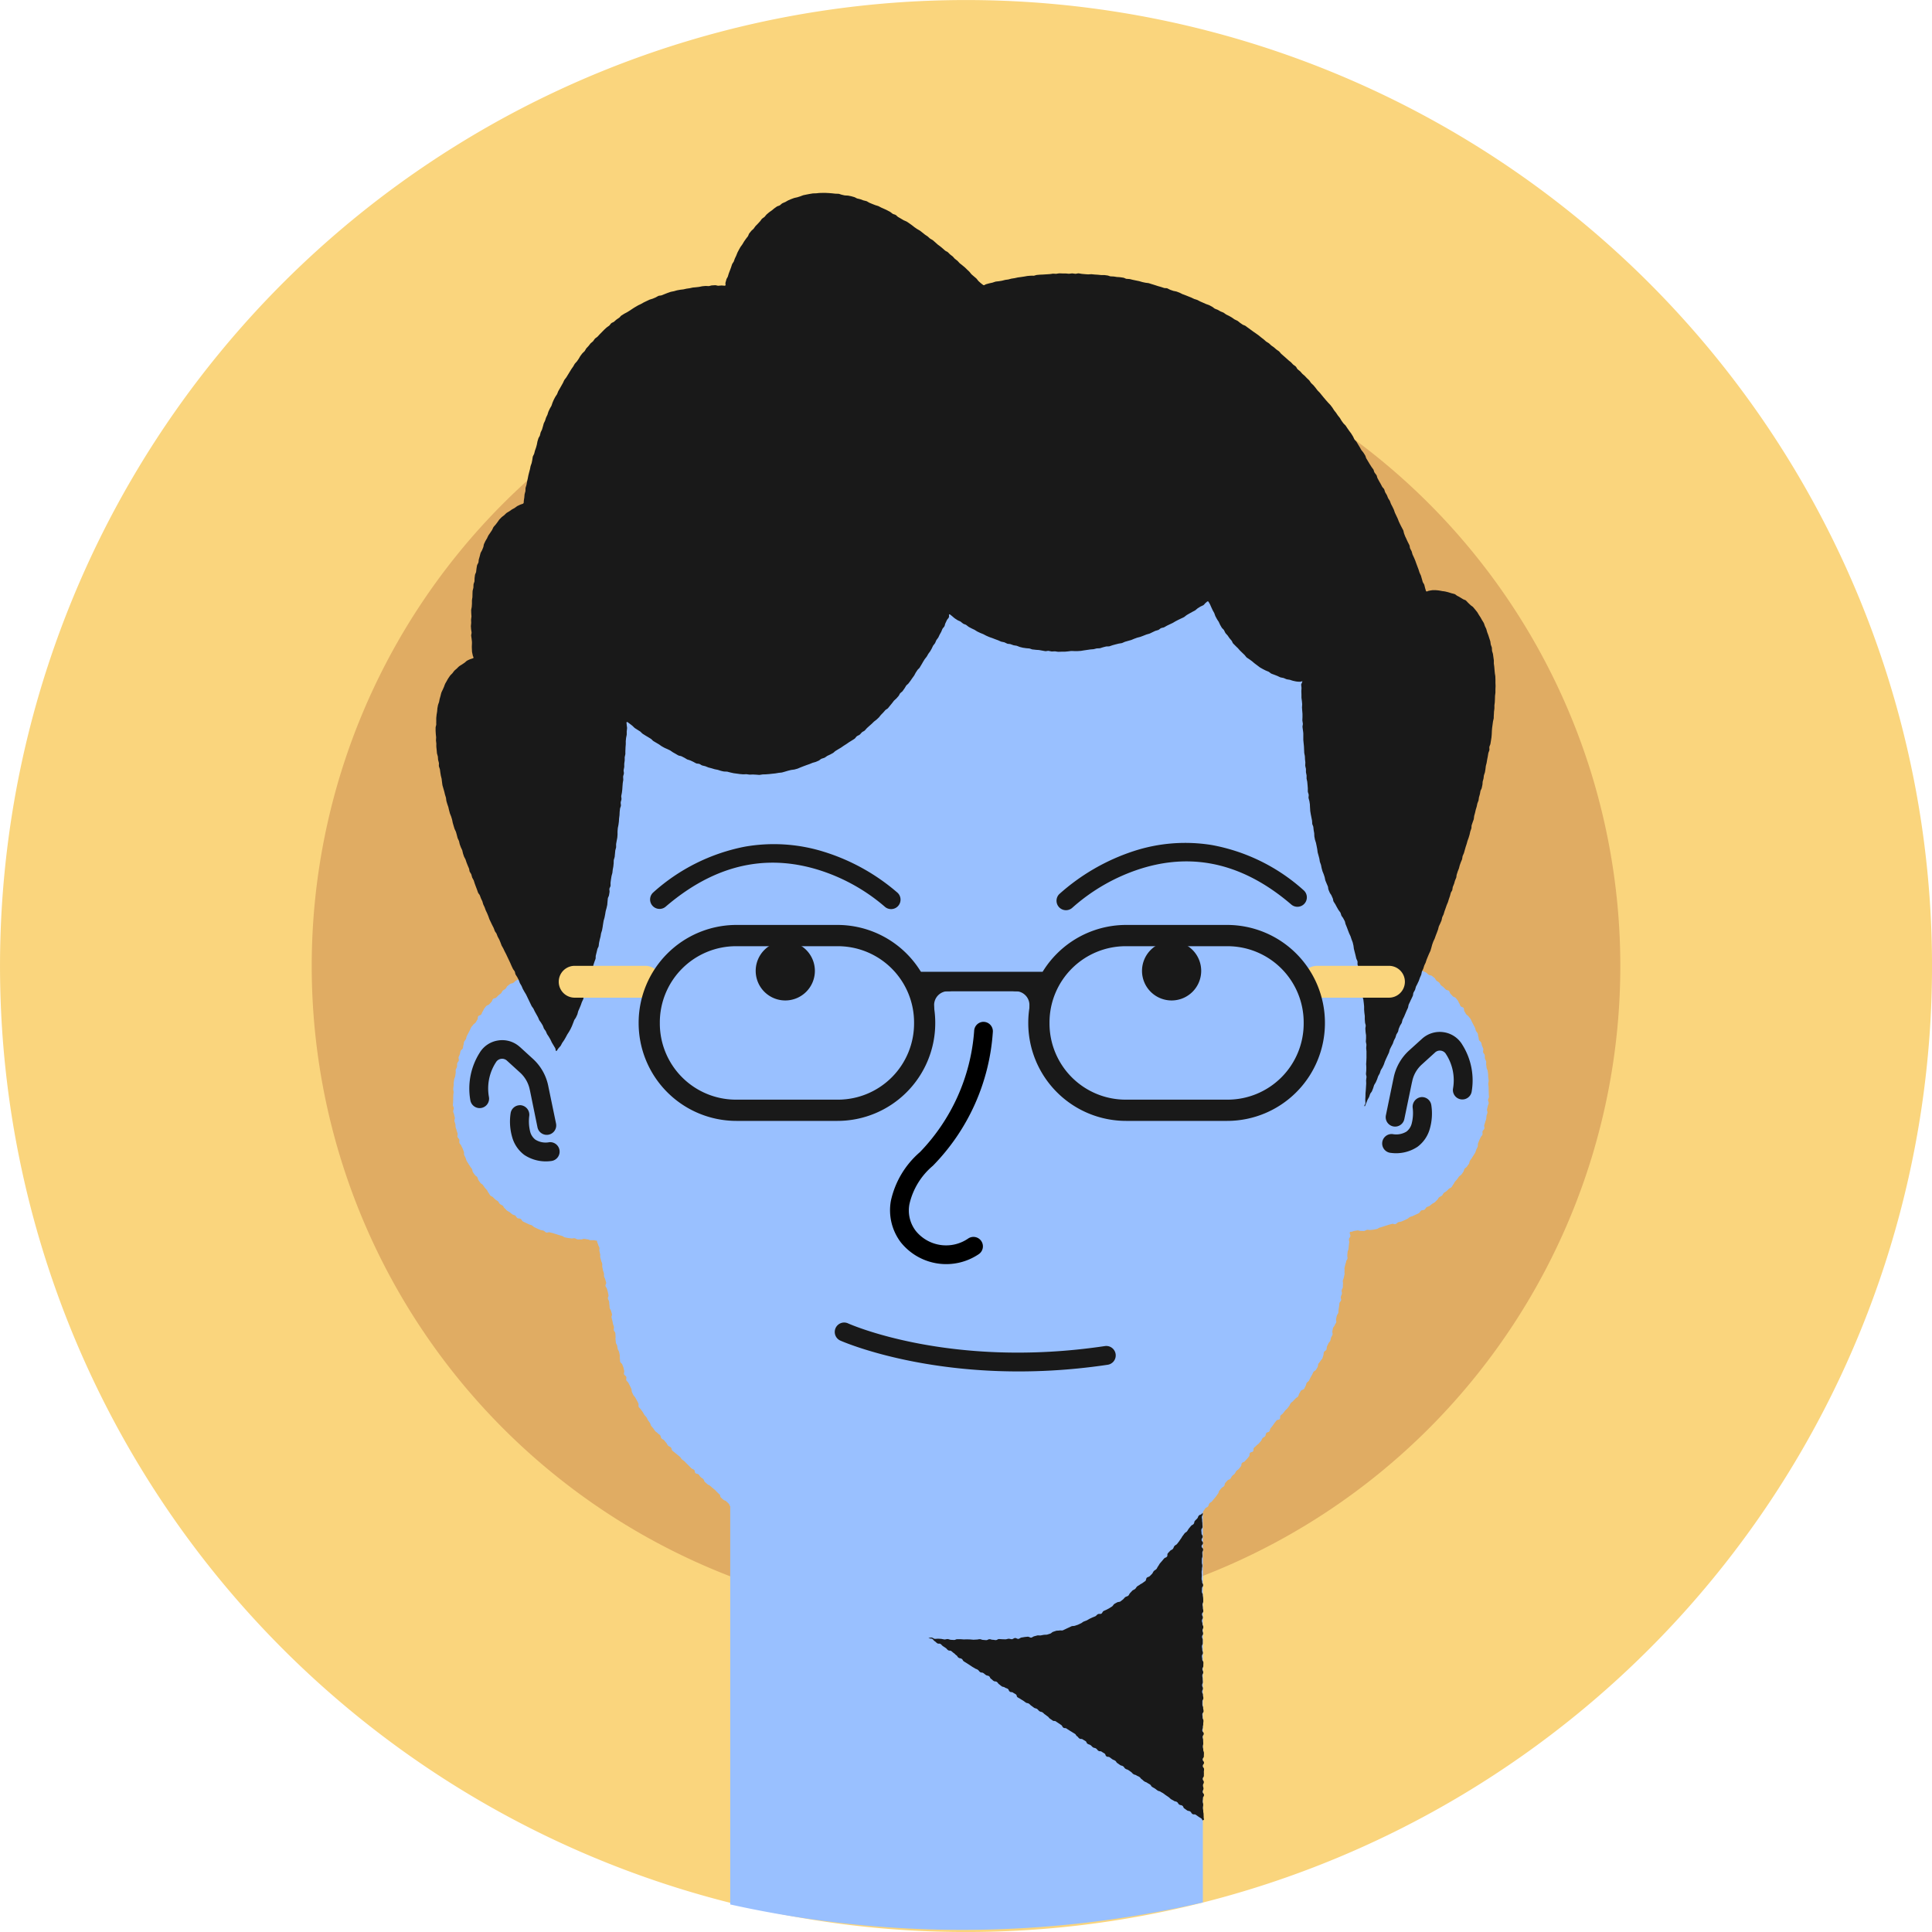 <svg xmlns="http://www.w3.org/2000/svg" width="139.629" height="139.629" viewBox="0 0 139.629 139.629">
  <g id="Group_26" data-name="Group 26" transform="translate(-897.516 -34.844)">
    <path id="path1682-0" d="M229.479,180.7a69.658,69.658,0,1,1-69.658-69.658A69.658,69.658,0,0,1,229.479,180.7" transform="translate(807.511 -76.039)" fill="#fad57d" stroke="#fad57d" stroke-width="0.313" fill-rule="evenodd"/>
    <path id="path1682-0-2" data-name="path1682-0" d="M184.737,158.326a47.287,47.287,0,1,1-47.287-47.287,47.287,47.287,0,0,1,47.287,47.287" transform="translate(829.882 -53.668)" fill="#e0ac63" fill-rule="evenodd"/>
    <path id="path1682" d="M113.55,148.583V205a77.288,77.288,0,0,0,34.159-.144l0-56.269Z" transform="translate(836.74 -32.519)" fill="#99c0ff" fill-rule="evenodd"/>
    <g id="Shadow" transform="translate(950.325 137.486)">
      <path id="Path_15" data-name="Path 15" d="M134.718,103.239c-.088.077.038.112.038.23s-.013.115-.013.233-.066.115-.066.233.083.115.083.233-.056.115-.056.233-.007.115-.007.233-.016.115-.016.233.016.115.016.234-.038.115-.038.233.013.115.013.233.046.115.046.233.043.115.043.234-.032.115-.032.232-.074.115-.074.232.038.115.038.233-.019.115-.019.234.1.115.1.233-.1.115-.1.233.07.117.07.234-.041.117-.041.234-.009.117-.009.234.05.115.05.233.023.117.023.234-.056.117-.056.234.006.118.006.235a.284.284,0,0,0,.053.209c.054.1.041.1.137.163s.073.1.169.164.1.054.2.119.153-.019.248.045.034.158.13.222.108.047.2.112.093.07.189.134.1.061.195.126.148-.012.244.053.042.147.138.211.111.043.207.108.073.1.17.165.121.028.218.092.109.046.206.11.077.1.173.16.1.061.2.126.126.021.223.086.072.1.168.168.126.021.223.086.075.1.172.163.089.077.186.141.089.077.186.142.1.053.2.117.12.03.217.1.094.069.192.133.094.068.192.133.088.077.185.142.063.115.159.18.1.064.194.129.122.026.219.091.108.048.2.113.11.045.207.109.047.139.143.2.133.01.23.075.084.084.18.148.1.057.2.122.115.038.211.1.1.062.195.126.089.077.185.141.065.112.161.176.1.063.194.128.109.046.206.11.126.02.222.085.081.088.177.153.06.119.157.184.118.032.215.1.091.073.187.138.081.087.178.153.132.012.23.077.091.073.188.137.1.055.2.12.089.077.186.14.113.038.21.1.051.133.148.2.129.017.225.082.105.052.2.115.1.054.2.119.1.055.2.12.1.067.192.132.08.09.177.153.115.036.214.1.07.105.167.17.086.082.183.147.124.025.22.09.09.075.187.14.1.056.2.121.059.121.156.186.11.045.207.11.086.082.182.147.139,0,.236.066.05.135.147.2.113.041.209.106.115.035.213.1.059.121.156.186.14,0,.237.064.074.1.171.162.085.082.182.147.145-.008.242.057.079.091.176.156.1.064.194.129.077.094.174.159.137,0,.234.069.086.081.183.146.081.088.178.153.066.111.163.176.127.02.224.085.062.117.159.182.1.061.2.125.1.063.2.128l.194.13c.1.065.1.054.2.119s.115.038.21.105.073.1.17.165.135.008.232.072.089.077.186.141.126.021.222.086.055.129.151.192.084.083.181.148.135.008.232.073.07.1.167.17.088.077.185.143.127.021.224.086.115.038.213.1.052.132.149.2.135.008.232.073.1.057.2.122.038.153.135.218.105.053.2.118.1.059.2.124.093.071.192.136.128.019.224.084.083.086.18.151.092.072.189.138.122.027.219.092.077.095.174.16.124.025.221.089.084.084.181.149.091.074.188.139.074.1.171.165.1.067.192.132.138,0,.235.068l.194.129c.1.065.1.066.192.131s.058.123.153.188.137,0,.234.069.1.062.195.127.1.059.2.124.1.059.2.124.065.112.161.177.074.1.171.163.14,0,.237.065.1.056.2.121.053.13.15.195.117.035.214.1.08.091.177.156.125.023.223.088.077.1.172.164.139,0,.236.067.1.06.2.125.046.142.143.207.136.007.233.071.091.073.188.138.112.043.209.108.066.112.163.176.095.069.192.134.122.028.219.094.068.109.166.174.115.038.213.1.1.068.192.133.077.093.176.158.121.029.219.094.111.045.208.109.074.1.171.166.084.085.181.15.113.042.21.107.1.055.2.12.065.113.163.178.1.055.2.12.092.074.19.139.122.027.219.092.105.053.2.118.092.074.189.139.1.066.192.131.083.086.18.151.106.051.2.115.126.023.224.088.064.115.161.181.128.02.225.085.051.135.149.2.094.071.192.136.13.018.227.082.065.115.163.179.147-.007.244.059.1.07.192.135.1.061.2.127.041.178.147.123.03-.069.03-.186-.006-.115-.007-.233-.025-.115-.025-.232-.025-.115-.025-.232.023-.115.022-.233-.038-.115-.038-.232.018-.115.018-.233.077-.115.077-.233-.1-.115-.1-.232.064-.115.063-.233-.038-.115-.038-.233.064-.115.064-.233-.083-.115-.084-.233.087-.115.086-.234.005-.115,0-.234.014-.115.013-.234-.093-.115-.094-.233.092-.117.091-.234-.1-.115-.1-.233.089-.117.089-.234.007-.115.006-.233-.049-.115-.049-.233-.03-.115-.031-.233.031-.115.03-.233-.008-.115-.009-.233-.038-.115-.038-.233.084-.117.083-.234-.1-.115-.105-.232.038-.115.038-.233.031-.115.03-.233.015-.115.015-.233-.063-.115-.063-.233-.015-.115-.016-.233.088-.117.087-.234-.029-.115-.03-.234-.053-.115-.054-.234,0-.115,0-.234.071-.117.07-.234-.029-.115-.03-.233-.058-.115-.059-.233.057-.117.056-.234-.056-.115-.056-.233.049-.117.048-.234-.011-.115-.012-.233-.024-.115-.024-.233.068-.117.067-.234-.061-.115-.061-.233.068-.117.068-.234.007-.117.006-.234-.082-.115-.083-.234-.023-.115-.024-.234.072-.117.071-.234-.046-.115-.046-.233-.023-.115-.024-.233.056-.117.056-.234,0-.115,0-.234-.049-.115-.05-.232.077-.115.077-.232-.043-.115-.044-.232.06-.115.06-.232-.061-.115-.061-.232-.041-.115-.041-.232.066-.115.066-.233-.057-.115-.058-.233.095-.117.094-.234-.033-.117-.034-.234-.023-.115-.024-.234.053-.117.053-.234,0-.115-.006-.233-.027-.115-.028-.233-.065-.115-.066-.233.008-.115.008-.233.086-.117.085-.234-.071-.115-.072-.233-.038-.115-.038-.234.011-.117.011-.234-.009-.117-.01-.234.022-.117.022-.234.027-.117.027-.234-.033-.115-.033-.234,0-.115,0-.234.043-.117.043-.234-.009-.117-.01-.234.059-.118.059-.235-.11-.115-.111-.234.1-.117.1-.235-.1-.115-.1-.234.079-.118.077-.235-.08-.115-.081-.234-.015-.117-.015-.234.088-.118.087-.235-.009-.117-.01-.234-.019-.115-.019-.234-.02-.115-.02-.233.068-.117.067-.234-.1-.117-.1-.234.109-.118.108-.235-.079-.115-.08-.234.066-.118.065-.236-.068-.117-.068-.234.075-.118.074-.236-.029-.117-.03-.234-.074-.117-.075-.235.06-.118.06-.236-.042-.118-.043-.236.08-.125,0-.214-.087-.054-.2-.068-.119.013-.234,0-.118.01-.233,0-.115-.01-.23-.023-.113-.03-.228-.044l-.23-.028c-.115-.014-.119.018-.234,0s-.115-.023-.23-.036-.1-.1-.22-.115-.118.013-.233,0-.113-.028-.228-.042-.115-.02-.23-.033-.12.031-.236.017-.118.009-.233-.005-.115-.009-.23-.023-.115-.021-.23-.035-.11-.059-.225-.073-.123.055-.239.041-.107-.081-.222-.095-.115-.011-.23-.025-.121.032-.236.018-.115-.023-.23-.038-.115-.018-.23-.032-.106-.088-.221-.1-.12.022-.235.007-.112-.044-.227-.058-.12.022-.235.008-.121.031-.236.017-.1-.109-.219-.123-.12.025-.236.011-.113-.035-.23-.049-.122.036-.237.022-.121.03-.237.016-.112-.044-.228-.058-.106-.094-.221-.108-.117,0-.232-.016-.126.077-.242.063-.11-.061-.225-.075-.112-.043-.227-.056-.126.071-.241.057-.109-.071-.224-.085-.109-.063-.225-.077-.123.051-.239.038-.112-.047-.227-.061-.121.036-.237.022-.106-.088-.221-.1-.125.062-.24.048-.109-.062-.225-.077-.113-.036-.228-.05-.121.032-.236.018-.115,0-.232-.018-.117,0-.232-.013-.11-.054-.226-.068-.121.035-.237.021-.113-.032-.23-.046-.113-.034-.23-.048-.115-.033-.23-.047-.115-.028-.23-.042-.115-.018-.23-.032-.115-.026-.23-.04-.115-.018-.23-.032-.115-.023-.23-.038-.127.077-.242.064-.111-.056-.226-.07-.124.051-.239.038-.109-.069-.224-.083-.117,0-.232-.015-.106-.091-.222-.1-.119.018-.235,0-.122.043-.238.029-.108-.072-.224-.086-.123.048-.239.033-.107-.087-.222-.1-.115-.012-.23-.026-.115-.018-.23-.032-.115-.023-.23-.038-.115-.013-.23-.027-.118,0-.234-.013-.121.033-.237.02-.119.015-.235,0-.118,0-.234-.009-.1-.1-.221-.117-.125.061-.24.047l-.23-.028c-.115-.014-.109-.063-.225-.077s-.12.025-.236.012-.111-.052-.227-.066-.112-.047-.228-.061-.117,0-.233-.013-.115-.008-.232-.022-.122.035-.238.021-.108-.077-.224-.092-.121.031-.237.017-.119.01-.234,0-.115-.007-.232-.021-.115-.005-.232-.02-.113-.034-.228-.048-.115-.01-.23-.023-.115-.01-.23-.024-.109-.064-.224-.077-.117,0-.232-.012-.12.024-.235.01-.106-.087-.222-.1-.119.018-.235,0-.12.024-.236.01-.105-.1-.221-.115-.118,0-.234-.01-.121.031-.237.018-.115,0-.233-.019l-.23-.029c-.115-.014-.118.006-.234-.008s-.106-.091-.222-.1-.113-.038-.228-.051-.12.025-.236.012-.123.048-.239.034-.11-.063-.226-.077-.12.023-.236.008-.118,0-.234-.014-.105-.1-.221-.115-.119.006-.234-.008-.115-.011-.23-.025-.112-.048-.227-.063-.124.052-.24.038-.118,0-.234-.014-.115-.038-.23-.051-.107-.085-.224-.1-.123.044-.239.03-.121.031-.237.016-.115-.031-.23-.045-.117-.008-.233-.022-.109-.077-.225-.091-.115-.028-.23-.043-.115-.021-.23-.035-.12.017-.236,0-.117,0-.233-.012-.12.017-.235,0-.111-.059-.228-.073-.124.053-.24.038-.115-.021-.23-.036-.107-.1-.223-.112-.123.038-.239.024-.115-.02-.232-.033-.111-.056-.227-.071-.115-.031-.23-.045-.129.085-.246.071-.1-.1-.209-.135-.166-.047-.255.031Z" transform="translate(-134.655 -103.179)" fill="#191919"/>
    </g>
    <path id="Path_16" data-name="Path 16" d="M169.362,163.1c-.021.115.038.125.023.24s-.063.108-.081.222.038.123.023.239.018.12,0,.235-.018.115-.036.23-.1.1-.115.218.051.126.034.241-.018.115-.035.23-.077.105-.1.221,0,.117-.021.232-.03.113-.047.228.013.12,0,.234-.065.107-.083.222.026.122.008.236.005.119-.01.233-.069.107-.087.222-.033.112-.051.227.023.121.005.236.018.12,0,.235-.05.11-.068.225-.026.115-.042.23,0,.117-.018.232-.038.112-.054.227.031.122.013.237-.066.108-.084.222,0,.118-.015.233,0,.118-.015.233-.068.107-.086.222.046.125.029.24-.09.1-.107.219-.026.115-.043.23.028.122.01.237-.046.111-.064.225-.005.115-.023.23-.047.11-.065.225.059.127.041.242-.079.105-.1.221-.01.115-.029.23.021.121,0,.237-.086.1-.1.22.028.122.01.237-.035.112-.052.227.01.119-.005.234.01.119-.008.234-.008.115-.026.23-.059.108-.077.222.008.119-.008.233-.038.111-.057.226-.042.111-.06.225-.07.107-.088.221.045.124.028.239.018.12,0,.235-.027.113-.045.228-.1.1-.117.217.069.128.051.243-.023.115-.038.23-.077.106-.1.221.031.123.013.238-.091.1-.109.219.082.13.065.245-.08.105-.1.22,0,.117-.021.23-.043.111-.061.226.071.129.053.244-.077.106-.1.221-.036.113-.053.228.021.121,0,.237l-.036.23c-.018.115.015.12,0,.235s-.01.115-.028.23-.054.109-.072.224.01.119-.008.235-.115.1-.131.216.015.12,0,.236-.06.109-.077.224.061.127.043.243-.088.1-.105.22.036.124.018.239-.01.115-.028.232-.005.117-.023.232-.049.111-.066.226,0,.118-.018.234.03.122.013.237-.087.1-.1.219-.042.112-.06.227-.038.113-.056.228.021.121,0,.237.021.121,0,.237-.033.115-.051.23-.053.11-.071.226.029.123.01.239.008.119-.01.234-.064.109-.082.224.033.124.015.24-.058.11-.077.226.038.125.021.242c-.01.077-.111.14-.123.217s-.01.156-.026.23-.018.153-.035.23,0,.159-.018.235-.09.139-.109.214-.031.153-.05.227.031.169.01.244-.089.137-.111.212-.1.131-.125.205-.021.155-.046.23.038.177.013.251-.083.136-.11.21-.026.157-.053.23-.112.124-.14.2-.074.138-.1.21-.01.165-.041.236-.148.1-.181.174-.008.168-.041.238-.038.153-.074.224-.107.12-.143.189-.1.121-.14.189-.015.169-.053.237-.08.133-.119.2-.149.092-.189.158-.059.145-.1.211-.073.137-.115.2-.061.146-.1.211-.125.1-.17.167-.035.165-.081.228-.064.147-.11.21-.177.061-.225.123-.068.144-.115.2-.044.165-.094.225c-.074.09-.115.057-.188.148s-.087.079-.161.17-.1.067-.176.157-.042.115-.115.206-.067.1-.14.185-.093.074-.166.165-.068.094-.142.185-.1.068-.175.158.013.16-.062.251-.16.021-.234.11-.07.094-.144.184-.06.1-.134.192l-.148.18c-.074.09-.015.137-.09.227s-.143.033-.217.123-.013.14-.087.23-.117.054-.192.144-.038.118-.113.208-.079.086-.153.175-.106.063-.179.153-.1.07-.172.16.01.158-.064.248-.147.03-.221.12.008.156-.066.247l-.148.181c-.074.09-.085.082-.159.172s-.136.038-.21.131-.005.148-.077.238-.071.093-.145.183-.109.062-.182.153-.049.111-.123.2-.1.066-.177.156-.056.105-.129.2-.138.038-.212.128-.082.084-.156.174-.013.14-.088.23-.115.057-.189.148-.077.088-.151.179-.023.133-.1.223-.062.1-.136.192-.077.088-.15.179-.072.092-.147.182-.113.059-.187.149-.027.129-.1.22-.128.047-.2.138-.056.105-.13.2-.047.113-.121.2-.143.035-.217.126-.038.119-.115.21-.092.077-.166.165-.018.136-.091.226-.119.054-.192.145-.075.09-.149.181-.056.105-.13.2-.109.062-.183.153-.065.1-.139.188-.054.108-.129.2-.059.1-.133.194-.07.094-.144.185-.115.058-.189.149-.038.12-.115.211-.124.05-.2.141-.086.081-.16.172.005.157-.069.248-.133.043-.208.135-.077.091-.151.182-.082.086-.156.178c-.049.06-.074.14-.125.2s-.069.146-.121.2-.136.088-.188.145-.072.145-.126.2-.111.11-.165.166-.162.059-.217.115-.038.181-.1.235-.137.083-.192.136-.146.071-.2.124-.138.077-.2.13-.089.134-.148.184-.143.071-.2.121-.1.123-.16.171-.077.153-.138.2-.153.054-.217.1-.1.124-.165.17-.121.1-.185.144-.174.023-.238.066-.14.069-.2.112-.1.138-.16.18-.13.085-.2.126-.138.071-.205.111-.147.056-.215.094-.09.157-.158.195-.18-.005-.249.031-.115.118-.182.153-.147.054-.217.088-.143.062-.213.1-.132.084-.2.115-.147.051-.219.083-.128.1-.2.127-.139.073-.211.1-.149.046-.222.074-.163.008-.237.034-.138.077-.211.1-.14.072-.214.1-.14.074-.214.1-.167-.013-.242.008-.161,0-.236.023-.145.054-.221.074-.132.113-.207.131-.148.053-.223.07-.16,0-.236.015l-.23.044c-.077.015-.161-.015-.237,0s-.149.047-.226.06-.144.088-.22.1-.168-.077-.246-.068-.153.013-.23.023-.153.031-.23.038-.147.092-.224.1-.162-.074-.239-.069-.15.085-.227.09-.158-.038-.235-.035-.153.043-.23.045-.156-.01-.233-.008-.156-.015-.234-.015c-.115,0-.115.077-.23.077s-.115-.023-.23-.023-.115-.041-.23-.041-.115.068-.233.068-.115-.018-.232-.018-.115-.052-.232-.052-.115.027-.233.027-.115.013-.233.013-.115-.021-.233-.021-.115-.008-.232-.008-.115.008-.233.008-.115-.018-.233-.018h-.234c-.117,0-.117.057-.234.057-.077,0-.153-.01-.232-.013s-.153-.052-.23-.054-.156.034-.233.03-.153-.038-.23-.043l-.23-.013c-.077-.005-.156.018-.233.013s-.146-.086-.223-.095-.158.03-.235.021-.146-.072-.222-.082-.163.051-.239.038-.153-.015-.23-.029-.138-.1-.214-.119-.166.045-.241.03-.145-.061-.221-.077-.157-.005-.232-.023-.156-.015-.23-.033-.126-.129-.2-.149-.162.008-.236-.013-.142-.064-.216-.086-.158-.01-.23-.035-.133-.09-.206-.115-.141-.063-.214-.088-.178.038-.25.013-.143-.06-.215-.088-.115-.126-.188-.153-.159-.018-.23-.049-.144-.056-.214-.087-.142-.061-.212-.093-.109-.13-.179-.163-.174.008-.244-.027-.143-.061-.211-.1-.15-.046-.219-.082-.112-.119-.179-.156-.161-.03-.228-.068-.093-.148-.159-.188-.123-.093-.189-.133-.139-.067-.2-.108-.126-.088-.192-.131-.129-.083-.192-.127-.111-.109-.174-.153-.15-.054-.213-.1-.159-.044-.221-.09-.074-.157-.135-.2-.162-.043-.222-.091-.095-.128-.153-.177-.131-.083-.192-.133-.125-.092-.183-.143-.1-.126-.153-.177-.107-.112-.163-.164c-.084-.08-.061-.1-.145-.184s-.1-.061-.185-.142-.093-.071-.176-.151-.066-.1-.149-.178-.07-.094-.153-.173-.132-.029-.215-.109-.038-.127-.122-.206-.091-.071-.174-.151-.077-.087-.16-.167-.125-.038-.207-.115-.038-.128-.12-.208-.085-.077-.168-.158-.113-.049-.2-.128-.1-.067-.179-.147-.055-.11-.138-.19-.077-.086-.161-.166-.077-.088-.16-.168-.128-.035-.211-.115-.109-.053-.192-.134-.077-.086-.162-.167-.027-.139-.111-.219-.088-.077-.171-.156-.1-.065-.181-.145-.059-.105-.142-.186-.152-.008-.235-.089-.034-.132-.117-.212-.142-.018-.226-.1-.077-.088-.16-.169-.041-.125-.125-.205-.071-.094-.153-.174-.1-.063-.184-.142-.126-.036-.21-.115-.046-.119-.13-.2-.119-.044-.2-.124-.08-.085-.163-.165-.04-.126-.124-.206-.086-.077-.17-.158-.125-.038-.209-.117-.089-.074-.172-.153-.021-.146-.1-.226-.086-.077-.17-.156-.074-.089-.158-.169-.1-.066-.181-.146-.093-.072-.177-.153-.121-.042-.2-.122-.09-.073-.174-.153-.035-.132-.118-.212-.1-.061-.188-.142-.06-.105-.144-.186-.144-.018-.228-.1-.015-.151-.1-.232-.121-.042-.205-.123-.077-.087-.162-.168-.082-.082-.166-.162-.077-.087-.163-.168-.1-.063-.186-.144-.062-.105-.146-.186-.1-.068-.182-.149c-.057-.053-.127-.094-.183-.148s-.13-.092-.185-.147-.042-.178-.1-.234-.153-.068-.208-.126-.074-.145-.127-.2-.1-.123-.147-.182-.147-.08-.2-.139-.043-.168-.093-.228-.135-.091-.183-.153-.136-.092-.184-.153-.085-.133-.132-.195-.109-.115-.153-.178-.047-.159-.092-.223-.1-.123-.14-.188-.062-.146-.105-.211-.115-.112-.156-.178-.075-.137-.115-.2-.1-.123-.138-.192-.118-.113-.156-.181.018-.189-.021-.257-.074-.137-.11-.206-.077-.135-.111-.205-.111-.119-.145-.19-.071-.14-.1-.211-.013-.165-.044-.237-.068-.14-.1-.212-.077-.137-.105-.21-.129-.117-.157-.192.026-.177,0-.25-.142-.115-.168-.189.038-.178.013-.252-.027-.153-.051-.23-.061-.144-.083-.219-.136-.124-.156-.2,0-.162-.023-.237.013-.164-.005-.24-.033-.153-.05-.23-.079-.143-.1-.219c-.021-.115-.018-.115-.038-.23s-.074-.1-.095-.219,0-.118-.023-.23.021-.122,0-.236.005-.119-.015-.233-.09-.1-.111-.215.03-.123.008-.237-.047-.109-.068-.223-.026-.115-.046-.227-.038-.111-.058-.225.052-.128.031-.242-.042-.11-.063-.224-.077-.1-.1-.218,0-.117-.023-.23,0-.118-.021-.232-.064-.106-.086-.22.062-.13.041-.244-.023-.115-.044-.228-.042-.11-.064-.224-.086-.1-.107-.216.068-.131.047-.245-.043-.11-.064-.224-.064-.106-.086-.221.01-.12-.013-.234-.049-.109-.07-.224-.023-.115-.045-.228.013-.121-.008-.235-.055-.108-.077-.222-.038-.111-.061-.225.01-.12-.01-.234-.029-.113-.051-.227.023-.123,0-.237-.069-.105-.09-.219-.059-.107-.08-.221.023-.123,0-.237.021-.122,0-.236-.128-.094-.149-.209.08-.133.059-.247-.1-.1-.124-.213.018-.122-.005-.236.018-.122,0-.236-.045-.11-.067-.224-.031-.113-.053-.228-.069-.105-.09-.22,0-.118-.026-.232-.051-.109-.073-.223.085-.134.064-.248-.084-.1-.105-.217.005-.119-.018-.233-.087-.1-.109-.216-.008-.115-.03-.23-.026-.115-.047-.228.052-.128.03-.243-.047-.11-.068-.224-.036-.112-.057-.227,0-.119-.018-.234-.075-.1-.1-.219.008-.12-.013-.234-.008-.117-.028-.23.018-.122,0-.236-.109-.1-.13-.211.072-.131.051-.245-.094-.1-.115-.214.021-.122,0-.236-.018-.115-.038-.228-.032-.112-.054-.226-.013-.115-.033-.23-.054-.108-.077-.222-.059-.107-.08-.221.023-.123,0-.237-.058-.107-.079-.222,0-.119-.023-.233.053-.129.031-.243-.1-.1-.125-.214.047-.127.026-.242-.084-.1-.106-.217.023-.123,0-.237-.1-.1-.126-.213.094-.136.072-.25-.051-.109-.073-.223-.018-.115-.04-.23-.013-.115-.035-.23-.057-.108-.079-.223-.03-.113-.051-.228.028-.124.005-.238-.1-.1-.123-.214.047-.127.026-.242l-.041-.23c-.021-.115-.085-.1-.106-.218s.05-.129.029-.243-.077-.1-.1-.219-.057-.108-.077-.222.046-.127.026-.243-.087-.1-.108-.217.077-.134.056-.248-.123-.1-.145-.211,0-.119-.021-.234-.05-.109-.071-.224,0-.119-.021-.233.015-.121-.008-.236-.023-.115-.044-.23-.038-.112-.062-.227.01-.121-.01-.236-.073-.105-.094-.22.013-.121-.01-.237-.041-.112-.062-.226.015-.122-.005-.237-.094-.1-.115-.216.013-.122-.008-.237-.01-.118-.031-.233.026-.125.005-.241-.1-.1-.12-.217-.01-.08-.041-.23c-.013-.063-.005-.145-.021-.233-.013-.069-.015-.148-.031-.23s-.09-.137-.1-.219.005-.153-.008-.235-.01-.153-.023-.23-.026-.15-.038-.23.005-.153-.008-.234-.021-.153-.031-.23.018-.157.008-.236-.043-.149-.053-.228-.01-.153-.018-.232-.03-.152-.038-.23-.1-.145-.1-.223.077-.164.07-.242-.021-.153-.028-.23,0-.153-.005-.234-.085-.148-.092-.226-.038-.153-.045-.23.047-.159.041-.237.01-.156.005-.234-.038-.153-.044-.23-.027-.153-.031-.232.038-.156.035-.234-.023-.153-.028-.23-.073-.151-.077-.23-.008-.153-.01-.232-.013-.153-.015-.23.008-.153.008-.233,0-.153,0-.232.033-.153.032-.233-.021-.153-.023-.232.053-.153.052-.232-.023-.153-.023-.232-.008-.153-.005-.232.038-.153.041-.23-.073-.156-.072-.234.056-.153.059-.23-.057-.156-.054-.234.01-.153.013-.232-.018-.156-.013-.234.038-.153.043-.23.051-.153.055-.23.051-.153.056-.23-.048-.158-.043-.236.034-.153.038-.23,0-.155.01-.233-.031-.158-.023-.236.013-.153.021-.232.092-.147.1-.224.023-.153.031-.23-.064-.163-.055-.24.086-.146.1-.224-.073-.166-.063-.243.071-.148.082-.225.038-.152.049-.23.028-.153.038-.23.005-.156.018-.233-.032-.163-.018-.24.063-.147.077-.224.042-.15.056-.227-.018-.162-.005-.238.015-.155.031-.23.069-.145.084-.222.073-.144.089-.22-.027-.164-.01-.241.029-.153.046-.23.013-.157.031-.233.049-.148.068-.224.065-.145.085-.22-.005-.162.015-.237.069-.143.088-.219.109-.131.129-.207.035-.152.056-.227.008-.16.029-.234.047-.148.07-.223.023-.156.046-.23.081-.138.105-.212.056-.145.081-.219.008-.161.033-.235.057-.145.082-.219.035-.153.062-.226.087-.134.115-.207,0-.168.023-.24.115-.122.145-.195.058-.144.087-.217.064-.142.094-.214.052-.146.082-.219.021-.16.052-.23.1-.126.133-.2.072-.138.1-.209-.008-.175.026-.246.155-.1.189-.169.066-.14.1-.21.021-.163.056-.233.03-.16.066-.23.089-.13.125-.2.127-.109.164-.177.079-.134.117-.2.072-.138.111-.206.073-.137.112-.2.086-.129.126-.2.085-.13.125-.2.01-.177.051-.243.106-.117.148-.183.134-.1.177-.164.035-.164.077-.23.113-.112.157-.176.115-.109.16-.173.054-.153.1-.215.1-.115.151-.179.1-.119.146-.182.066-.145.115-.208.105-.115.153-.177.094-.124.143-.185.123-.1.173-.16.067-.147.115-.207.142-.083.192-.143.1-.122.147-.181.059-.156.112-.214.156-.068.209-.126.1-.123.148-.18.092-.127.146-.183.061-.158.115-.213.172-.049.227-.1.105-.115.162-.168.093-.127.15-.182.122-.1.179-.149.138-.079.2-.131.088-.134.146-.186.132-.084.192-.136.067-.16.126-.211.159-.053.219-.1.128-.088.188-.138.082-.146.143-.195.141-.072.2-.12.1-.123.164-.17.172-.03.234-.077.091-.138.153-.184.112-.111.175-.156.166-.035.23-.079.115-.108.178-.153.139-.071.2-.115.105-.122.171-.164.162-.035.228-.077.134-.077.2-.119.109-.119.175-.16.107-.123.174-.163.169-.021.236-.059.106-.127.174-.165.16-.033.228-.071.151-.047.22-.084.131-.083.2-.12.139-.069.208-.1.09-.165.16-.2.18.013.251-.021.115-.115.186-.15.133-.083.2-.115.149-.049.22-.082.134-.082.2-.115.16-.023.23-.054.115-.123.188-.153.169,0,.241-.031.153-.033.227-.063.121-.115.194-.144.153-.038.225-.068.139-.072.212-.1.137-.077.211-.1.153-.033.227-.06.14-.072.214-.1.176.032.25.008.148-.046.222-.071.126-.117.2-.141.148-.05.222-.074.16-.01.235-.032.138-.082.213-.1.15-.041.224-.063.148-.048.223-.069.148-.045.224-.066l.225-.062c.075-.021.153-.03.23-.05s.147-.052.223-.071.149-.046.224-.064.156-.015.232-.035.146-.058.222-.077.152-.038.228-.054.164.021.24.005.151-.038.227-.055.156-.013.232-.029.147-.059.224-.074.162.021.239.008.141-.094.218-.109.153-.021.232-.033.153-.031.23-.043.16.013.237,0,.144-.091.221-.1.168.067.245.056.148-.068.225-.079.157,0,.235-.013.158.008.236,0,.153-.038.23-.049l.23-.028c.077-.01.156-.008.233-.015s.153-.021.23-.028.151-.051.23-.059l.233-.023c.079-.008.153-.026.232-.033s.157.008.235,0,.156,0,.234-.008.153-.043.23-.049.153-.038.232-.043.161.065.239.06.156,0,.235,0,.153-.041.232-.045.156,0,.234-.005.153-.026.233-.029.153-.057.232-.061.159.059.237.056.153-.077.232-.081.158.033.236.031.158.047.237.045.153-.09.232-.092.158.051.237.049.158.023.236.023.156-.093.235-.094.158.112.237.112.159-.01.238-.01.156-.064.234-.064.156.036.234.036.156-.049.234-.048.155.069.233.071.157-.06.234-.059.156.015.234.015.156-.018.234-.018.157-.021.234-.018.153.038.233.038.153.064.23.066.159-.072.236-.069.153.05.23.053.158-.03.235-.027.153.083.23.087l.233.008.233.018c.078.005.16-.074.238-.069s.15.09.228.095l.233.013c.078.005.16-.046.237-.041s.15.082.228.087.159-.026.236-.021.153.032.23.038.159-.023.236-.018.157-.005.234,0,.15.072.227.079.159-.018.236-.01.153.041.23.049.153.023.23.031.156,0,.233.01.159-.018.237-.01.158,0,.235.008.149.071.226.081.153.042.23.053.16-.015.237,0,.15.058.227.069.153.038.23.05.165-.045.243-.033.145.086.222.1.153.038.23.051.171-.072.248-.059.137.128.213.141.173-.08.25-.066.149.054.226.069.143.085.22.1.162-.015.239,0,.159,0,.235.021.134.124.21.14.166-.031.243-.015.153.026.23.043.151.041.227.058.148.053.224.07.146.059.222.077.162-.005.238.013.153.028.23.046.147.056.222.077.148.051.223.071.168-.021.243,0,.12.153.195.174.156.021.23.043.168-.018.243,0,.149.046.224.069.141.072.215.1.161.01.235.033.148.052.222.077.123.125.2.149.176-.033.25-.008.117.14.192.166.173-.023.247,0,.129.1.2.129l.22.079c.073.027.169-.008.242.021s.12.122.192.15.142.064.214.093.147.052.219.081.137.077.21.105.175-.015.247.015.133.086.2.117.146.056.217.087.133.085.2.115.136.077.206.11.181-.021.252.013.136.079.206.113.094.163.164.2.182-.015.251.018.131.087.2.123.112.123.181.159.151.047.219.084.121.1.189.14.15.049.219.086.166.023.233.061.1.132.171.171.157.038.224.079.14.07.207.11.125.1.192.136.117.107.183.148.153.047.219.089.125.094.19.137.115.111.178.153.162.038.226.083.132.083.2.128.065.178.128.223.145.064.208.109.171.03.234.077l.187.14c.062.047.085.146.146.192s.105.117.167.165.125.093.185.141.14.074.2.123.142.073.2.123.127.091.186.141.071.156.129.207.121.1.178.149.123.1.18.148.125.094.181.146.131.087.188.141.133.086.189.14.11.111.165.165.095.126.149.181.055.164.109.219.176.046.23.1.038.177.091.234.149.074.2.131.135.088.186.146.074.143.125.2.115.107.165.166.041.169.091.23.159.07.208.13.073.141.122.2.1.118.15.178.081.134.128.2.077.135.125.2.153.079.2.141.028.172.073.235.1.118.146.181.14.092.185.153.031.167.075.23.112.112.153.177.094.124.136.189.129.1.17.168,0,.184.038.25.132.1.172.168.115.113.153.18.033.161.071.23.051.15.089.218.121.111.159.179.1.121.14.189.063.143.1.212.01.17.046.239.052.148.086.217.071.137.105.207.072.137.106.207.137.107.17.178.055.146.087.217.091.13.122.2-.021.179.01.25.066.14.1.212.131.115.16.186-.008.171.021.243.05.147.077.219.115.123.142.2.074.139.1.212.031.153.057.227,0,.166.023.239.089.134.115.207.082.137.107.211.026.156.048.23-.023.17,0,.244.038.15.062.224.121.127.142.2-.023.168,0,.243.038.15.059.225.129.127.148.2.026.153.044.23.048.148.066.224.005.159.021.234.042.15.06.225.051.148.067.224-.043.168-.027.244.015.153.031.23.028.153.043.23.069.145.083.221.1.14.112.216.015.155.029.23-.067.168-.054.245.1.142.108.219-.052.165-.041.242.1.143.109.22-.042.163-.032.24.023.153.031.23.083.147.093.224-.038.161-.028.238.074.148.082.226-.038.161-.032.238,0,.156.005.234.093.148.1.225-.05.16-.045.238-.01.156-.005.234.005.155.008.233.054.153.059.23.03.153.034.23,0,.156,0,.233-.044.157-.041.235.067.153.069.23-.042.157-.041.234-.018.156-.018.233.01.155.013.232.027.155.027.232.054.156.054.233-.067.153-.068.232-.029.153-.03.232.077.157.077.234-.015.155-.018.232.035.157.033.234-.088.153-.092.23.053.158.049.235-.027.153-.031.23-.073.152-.077.228.094.161.089.238-.043.153-.048.23.023.158.018.234-.065.15-.072.227-.055.151-.062.227.01.157,0,.233-.046.152-.054.228.021.159.013.234.052.163.043.239-.113.144-.122.219.072.166.063.242-.057.15-.067.225-.077.148-.086.222.027.162.016.236-.013.157-.023.23-.005.159-.018.232-.059.15-.072.223-.061.15-.074.222-.051.153-.064.223.031.17.018.238c-.018.088.013.174,0,.237-.036.15-.152.091-.172.2Z" transform="translate(828.355 -56.4)" fill="#99c0ff"/>
    <g id="Group_13" data-name="Group 13" transform="translate(930.252 104.49)">
      <g id="Group_8" data-name="Group 8">
        <path id="Path_17" data-name="Path 17" d="M129.447,82.952c-.074.024-.153.127-.227.153s-.17-.013-.243.013-.135.086-.207.115-.158.025-.23.056-.115.123-.187.153-.167.01-.238.043-.119.11-.189.146-.127.092-.2.129-.187-.016-.255.023-.1.138-.167.178-.131.084-.2.125-.151.053-.216.1-.115.109-.179.153-.168.034-.23.08-.124.1-.186.144-.083.148-.144.2-.134.084-.192.134-.079.146-.138.2-.125.092-.183.145-.108.111-.164.165-.177.043-.23.1-.062.158-.115.214-.108.112-.16.17-.162.065-.213.124-.1.124-.147.184-.064.15-.112.211-.059.151-.105.213-.172.068-.217.131-.016.18-.06.244-.079.133-.121.2-.136.1-.177.165-.107.119-.146.186-.066.143-.1.211-.071.14-.107.209-.075.138-.109.208-.038.155-.071.226-.1.127-.13.2-.017.162-.046.234-.018.16-.046.233-.133.115-.16.19-.029.155-.053.23-.066.143-.089.217.031.171.01.246-.1.135-.115.211,0,.161-.014.237-.073.143-.089.219.007.16-.007.236-.021.153-.033.23-.064.147-.075.225-.021.153-.03.23,0,.156-.01.234-.023.153-.028.232.031.157.028.235-.021.153-.023.232-.006.153-.006.233-.008.153-.006.23-.019.155-.016.232.057.153.063.23-.051.159-.044.236.06.149.069.226.043.15.053.226-.042.162-.03.239.052.148.066.224.007.156.022.232.055.147.072.222.049.147.069.221-.03.168-.009.243.109.129.132.2-.015.167.009.241.107.127.133.2.071.138.1.21.054.144.084.216,0,.17.026.241.072.138.1.208.045.151.079.22.085.131.121.2.091.127.128.2.1.124.134.192.031.162.071.228.093.125.135.192.133.1.176.162.045.157.089.22.088.128.134.19.132.094.179.153.086.129.134.189.1.115.153.173.071.143.122.2.077.139.131.2.147.074.2.13.11.108.166.162.137.079.192.132.081.14.138.192.143.071.2.121.083.141.143.19.105.115.166.164.137.077.2.123.119.1.182.145.153.051.216.095.093.14.158.182.171.018.237.059.094.146.16.185.141.066.209.1.143.062.211.1.152.043.221.077.12.109.192.141.14.068.211.1.142.064.214.093.157.026.23.053.125.109.2.135.176-.038.25-.013.15.034.224.057.146.048.221.069.146.049.221.068.147.05.222.067.139.09.215.105.153.031.23.045.153.016.23.028.16-.021.236-.011.147.077.224.084.156-.006.234,0,.158-.046.236-.041.153.031.23.035.153.061.23.063.155,0,.233,0,.138.035.206.034.137-.01.2-.013.088-.062.156-.066a.51.51,0,0,0,.01-.226c-.021-.115.026-.124,0-.239s-.068-.106-.089-.221-.067-.106-.089-.221.056-.129.034-.244-.053-.109-.074-.224-.07-.106-.091-.221-.007-.118-.029-.233-.023-.115-.045-.23-.018-.115-.038-.23-.029-.115-.05-.23-.025-.115-.046-.23.027-.124.005-.239-.095-.1-.115-.216.088-.135.066-.25-.115-.1-.138-.213.009-.121-.012-.236-.026-.115-.048-.23.041-.127.02-.242-.049-.11-.071-.225-.029-.115-.051-.23-.082-.1-.1-.219-.014-.115-.036-.23.042-.127.02-.242.017-.122-.005-.237-.115-.1-.136-.213.062-.131.04-.246-.047-.11-.069-.225,0-.119-.025-.234-.043-.11-.065-.225-.089-.1-.11-.216.074-.133.053-.247-.08-.1-.1-.218-.018-.115-.038-.23.023-.123,0-.238-.119-.1-.14-.211.031-.125.01-.239-.071-.105-.093-.221.041-.127.02-.242-.085-.1-.107-.219.092-.137.07-.252-.022-.115-.044-.23-.115-.1-.136-.213-.043-.111-.064-.226.028-.124.006-.239-.028-.115-.049-.23.018-.122,0-.237.01-.121-.012-.236-.074-.105-.1-.221-.045-.111-.066-.227.014-.122-.008-.238-.01-.117-.031-.233,0-.119-.023-.234-.029-.115-.05-.23-.112-.1-.133-.214.014-.122-.007-.237.047-.128.026-.244-.087-.1-.109-.219,0-.119-.023-.235.009-.121-.013-.236-.01-.117-.031-.233-.031-.115-.052-.23-.09-.1-.111-.218.059-.131.038-.246-.072-.106-.094-.222-.034-.115-.056-.23-.072-.106-.093-.221.006-.12-.016-.235-.011-.117-.032-.232.043-.128.022-.244-.053-.11-.074-.225-.081-.1-.1-.22-.024-.115-.046-.23.018-.124,0-.239.047-.128.025-.244-.026-.115-.047-.23-.1-.1-.122-.217,0-.12-.021-.237-.013-.118-.035-.234-.077-.105-.1-.222-.011-.084-.043-.242c-.014-.068.069-.168.052-.262-.014-.073-.132-.135-.148-.224s0-.163-.012-.25.045-.171.031-.256a1.672,1.672,0,0,1-.084-.26Z" transform="translate(-122.348 -82.952)" fill="#99c0ff"/>
      </g>
      <g id="Group_12" data-name="Group 12" transform="translate(1.181 5.527)">
        <path id="path1978" d="M108.32,143.141a1.885,1.885,0,0,0-1.345.9,4.838,4.838,0,0,0-.668,3.412.682.682,0,1,0,1.343-.237,3.472,3.472,0,0,1,.485-2.461l.005-.01.01-.01a.516.516,0,0,1,.814-.126l.946.861a2.267,2.267,0,0,1,.7,1.263l.005.01.546,2.675a.684.684,0,0,0,1.34-.278l-.549-2.647a3.614,3.614,0,0,0-1.126-2.028l-.943-.861h-.005A1.887,1.887,0,0,0,108.32,143.141Z" transform="translate(-106.233 -143.118)" fill="#191919"/>
        <path id="path1982" d="M108.09,144.943a.682.682,0,0,0-.668.57,4.018,4.018,0,0,0,.111,1.737,2.417,2.417,0,0,0,.874,1.284,2.817,2.817,0,0,0,1.933.443.683.683,0,0,0-.124-1.361,1.388,1.388,0,0,1-1.008-.186,1.056,1.056,0,0,1-.374-.572,3.1,3.1,0,0,1-.07-1.119.692.692,0,0,0-.675-.8Z" transform="translate(-104.434 -140.24)" fill="#191919"/>
      </g>
    </g>
    <g id="Group_15" data-name="Group 15" transform="translate(994.352 103.9)">
      <g id="Group_8-2" data-name="Group 8" transform="translate(10.773 19.995) rotate(180)">
        <path id="Path_17-2" data-name="Path 17" d="M7.1,20c-.074-.024-.153-.127-.227-.153s-.17.013-.243-.013-.135-.086-.207-.115-.158-.025-.23-.056S6.077,19.535,6,19.5s-.167-.01-.238-.043-.119-.11-.189-.146-.127-.092-.2-.129-.187.016-.255-.023-.1-.138-.167-.178-.131-.084-.2-.125-.151-.053-.216-.1-.115-.109-.179-.153-.168-.034-.23-.08-.124-.1-.186-.144-.083-.148-.144-.2-.134-.084-.192-.134-.079-.146-.138-.2-.125-.092-.183-.145-.108-.111-.164-.165-.177-.043-.23-.1-.062-.158-.115-.214-.108-.112-.16-.17-.162-.065-.213-.124-.1-.124-.147-.184-.064-.15-.112-.211S2.1,16.4,2.05,16.334s-.172-.068-.217-.131-.016-.18-.06-.244-.079-.134-.121-.2-.136-.1-.177-.165-.107-.119-.146-.186-.066-.143-.1-.211-.071-.14-.107-.209-.075-.138-.109-.208-.038-.155-.071-.226-.1-.127-.13-.2-.017-.162-.046-.234-.018-.16-.046-.233-.133-.115-.16-.19S.528,13.544.5,13.47s-.066-.143-.089-.217.031-.171.01-.246-.1-.135-.115-.211,0-.161-.014-.237-.073-.143-.089-.219S.214,12.18.2,12.1s-.021-.153-.033-.23S.1,11.726.091,11.648s-.021-.153-.03-.23,0-.156-.01-.234-.023-.153-.028-.232.031-.157.028-.235-.021-.153-.023-.232-.006-.153-.006-.233-.008-.153-.006-.23S0,9.866,0,9.789s.057-.153.063-.23S.012,9.4.018,9.323s.06-.149.069-.226.043-.15.053-.226S.1,8.708.111,8.632s.052-.148.066-.224S.183,8.251.2,8.176s.055-.147.072-.222.049-.147.069-.221S.31,7.564.33,7.49s.109-.129.132-.2S.447,7.12.471,7.046s.107-.127.133-.2.071-.138.1-.21.054-.144.084-.216,0-.17.026-.241.072-.138.1-.208.045-.151.079-.22.085-.131.121-.2.091-.127.128-.2.1-.124.134-.192S1.409,5,1.45,4.937s.093-.125.135-.192.133-.1.176-.162.044-.157.089-.22.088-.128.134-.19.132-.094.179-.153.086-.129.134-.189.1-.115.153-.173.071-.143.122-.2.077-.139.131-.2.147-.074.2-.13.11-.108.166-.162.137-.079.192-.132.081-.14.138-.192.143-.071.2-.121.083-.141.143-.19.105-.115.166-.164.137-.077.2-.123.119-.1.182-.145.153-.051.216-.095.093-.14.158-.182.171-.018.237-.059.094-.146.16-.185.141-.066.209-.1.143-.062.211-.1.152-.043.221-.077S5.825,1,5.9.963s.14-.068.211-.1S6.249.8,6.321.772s.157-.026.23-.053.125-.109.2-.135S6.926.621,7,.6,7.15.562,7.224.54,7.37.492,7.445.471,7.591.422,7.666.4s.147-.05.222-.067S8.027.246,8.1.231,8.256.2,8.333.186s.153-.016.23-.028S8.722.18,8.8.17s.147-.077.224-.084.157.006.234,0,.158.046.236.041S9.646.1,9.722.092s.153-.061.23-.063.155,0,.233,0S10.323,0,10.391,0s.137.01.2.013.088.062.156.066a.51.51,0,0,1,.01.226c-.021.115.026.124,0,.239S10.7.65,10.678.765s-.067.106-.089.221.056.129.034.244-.053.109-.074.224-.07.106-.091.221-.007.118-.029.233-.023.115-.045.23-.018.115-.038.23-.029.115-.05.23-.025.115-.046.23.027.124.005.239-.095.1-.115.216.088.135.066.25-.115.1-.138.213.009.121-.012.236-.026.115-.048.23.041.127.02.242-.049.11-.071.225-.029.115-.051.23-.082.1-.1.219-.014.115-.036.23.042.127.02.242.017.122,0,.237-.115.1-.136.213.062.131.04.246-.047.11-.069.225,0,.119-.025.234-.043.11-.065.225-.089.1-.11.216.074.133.053.247-.08.1-.1.218-.018.115-.038.23.023.123,0,.238-.119.1-.14.211.031.125.01.239-.071.105-.093.221.041.127.02.242-.085.1-.107.219.092.137.07.252-.022.115-.044.23-.115.1-.136.213-.043.111-.064.226.028.124.006.239-.028.115-.049.23.018.122,0,.237.01.121-.012.236-.074.105-.1.221-.045.111-.066.227.014.122-.008.238-.01.117-.031.233,0,.119-.023.234-.029.115-.05.23-.112.1-.133.214.014.122-.007.237.047.128.026.244-.087.1-.109.219,0,.119-.023.235.009.121-.013.236-.01.117-.031.233-.031.115-.052.23-.09.1-.111.218.059.131.038.246-.072.106-.094.222-.034.115-.056.23-.072.106-.093.221.006.12-.016.235-.011.117-.032.232.043.128.022.244-.053.11-.074.225-.081.1-.1.22-.024.115-.046.23.018.124,0,.239.047.128.025.244-.026.115-.047.23-.1.1-.122.217,0,.12-.021.237-.013.118-.035.234-.077.105-.1.222-.011.084-.043.242c-.014.068.069.168.052.262-.014.073-.132.135-.148.224s0,.163-.012.25.045.171.031.256A1.673,1.673,0,0,0,7.1,20Z" transform="translate(0 0)" fill="#99c0ff"/>
      </g>
      <g id="Group_14" data-name="Group 14" transform="translate(3.064 5.523)">
        <path id="path2014" d="M136.128,142.909a1.9,1.9,0,0,0-1.567.469l-.946.856a3.624,3.624,0,0,0-1.119,2.013v.01s0,0-.005.005l-.546,2.649a.68.68,0,1,0,1.332.276l.554-2.673.005-.005a2.24,2.24,0,0,1,.7-1.263l.948-.861a.513.513,0,0,1,.814.121l.005.013.01.01a3.464,3.464,0,0,1,.482,2.459.683.683,0,0,0,1.345.235,4.828,4.828,0,0,0-.67-3.407A1.877,1.877,0,0,0,136.128,142.909Z" transform="translate(-131.684 -142.887)" fill="#191919"/>
        <path id="path2018" d="M134.663,144.716a.7.7,0,0,0-.629.789,3.06,3.06,0,0,1-.072,1.119,1.065,1.065,0,0,1-.371.58,1.422,1.422,0,0,1-1.008.186.682.682,0,1,0-.126,1.358,2.8,2.8,0,0,0,1.928-.443,2.428,2.428,0,0,0,.881-1.284,4.006,4.006,0,0,0,.111-1.734A.682.682,0,0,0,134.663,144.716Z" transform="translate(-131.835 -140.006)" fill="#191919"/>
      </g>
    </g>
    <g id="Hair" transform="translate(929.017 48.785)">
      <path id="Path_20" data-name="Path 20" d="M184.248,84.134c-.085-.082-.1.015-.25,0-.065-.007-.145,0-.234-.019-.07-.011-.147-.033-.23-.049s-.143-.052-.224-.072-.153-.015-.233-.038-.14-.066-.217-.091-.156-.02-.232-.047-.139-.069-.214-.1-.145-.054-.219-.086-.149-.048-.221-.082-.123-.1-.194-.138-.149-.051-.219-.09-.142-.066-.211-.107-.138-.074-.205-.117-.123-.1-.188-.143-.125-.094-.189-.141-.117-.1-.18-.153-.128-.089-.19-.139-.137-.081-.2-.133-.1-.127-.153-.181l-.17-.163c-.057-.056-.115-.107-.17-.164s-.1-.119-.156-.178-.117-.1-.17-.164-.115-.106-.168-.167-.066-.148-.115-.21-.106-.115-.153-.179-.087-.13-.133-.194-.115-.111-.158-.176-.064-.145-.107-.212-.117-.111-.16-.178-.077-.137-.118-.205-.057-.148-.1-.217-.092-.128-.13-.2-.077-.137-.112-.207-.045-.153-.081-.224-.081-.135-.115-.207-.063-.143-.1-.215-.063-.144-.095-.217-.082-.121-.113-.195c-.113-.028-.073.015-.2.1-.053.038-.091.117-.165.168-.058.038-.141.056-.212.1l-.2.125c-.062.038-.111.107-.18.15s-.138.066-.207.108-.135.071-.2.112-.133.077-.2.115-.115.1-.186.144-.14.065-.209.1-.138.067-.208.1-.137.07-.207.107-.13.083-.2.119-.141.062-.212.1l-.209.1c-.071.034-.131.083-.2.115s-.153.031-.226.063-.124.1-.195.132-.153.036-.224.067-.138.068-.211.1-.137.074-.209.1-.153.036-.225.064-.143.059-.216.086l-.218.082c-.073.027-.154.033-.226.058s-.145.055-.219.08-.141.065-.216.089-.15.038-.225.063-.149.043-.224.064-.14.073-.216.094-.156.019-.23.038-.151.038-.226.056-.149.043-.225.061-.146.059-.222.077-.16,0-.236.013-.15.042-.226.057-.147.056-.224.071-.158,0-.235.012-.15.045-.227.056-.156.008-.233.019-.153.025-.23.034-.153.025-.23.033-.153.031-.23.038-.156.009-.234.015-.156,0-.234,0-.156-.012-.234-.008-.153.028-.232.03-.153.02-.233.021-.156,0-.234,0-.156.009-.234.008-.153-.031-.233-.034-.157.015-.234.011-.153-.038-.23-.045-.158.028-.236.021-.153-.033-.23-.041-.153-.032-.23-.042-.156,0-.233-.015-.153-.013-.232-.025-.148-.058-.224-.072-.157,0-.234-.018-.153-.017-.23-.033-.151-.038-.227-.056-.144-.066-.22-.085-.153-.02-.23-.038-.145-.058-.22-.08-.159-.011-.234-.034-.14-.074-.214-.1-.156-.023-.23-.048-.141-.068-.214-.095-.147-.053-.219-.081-.145-.056-.218-.085-.15-.044-.221-.077l-.214-.094c-.071-.032-.136-.077-.207-.109s-.147-.053-.217-.087-.141-.067-.211-.1-.13-.087-.2-.125-.142-.064-.211-.1-.139-.07-.207-.109-.12-.1-.187-.143-.15-.052-.217-.093-.119-.1-.185-.146-.147-.061-.212-.1-.131-.085-.2-.129-.117-.1-.181-.15-.132-.112-.2-.158c-.112.033,0,.1-.069.242-.028.059-.1.112-.137.192-.031.064-.06.136-.1.211s-.036.15-.074.224-.1.115-.142.188-.052.145-.09.216-.074.134-.112.2-.061.142-.1.211-.1.12-.139.189-.054.146-.094.215-.1.118-.142.186-.06.143-.1.211-.074.135-.115.2-.1.122-.138.188-.071.137-.115.2-.1.118-.144.184-.08.132-.123.2-.071.138-.115.2-.077.136-.119.2-.115.108-.16.173-.084.13-.128.194-.066.143-.111.207-.091.125-.137.189-.086.13-.132.192l-.14.186c-.047.063-.122.1-.169.164s-.072.14-.121.2-.086.13-.135.192-.128.1-.177.157-.07.144-.119.2-.1.115-.153.175-.123.1-.174.158-.09.127-.142.186-.1.122-.148.18-.094.125-.147.182-.137.084-.192.141-.1.119-.153.175-.108.111-.163.166-.092.128-.147.183-.115.105-.17.159-.129.09-.185.143-.109.111-.166.163-.115.1-.174.153-.115.1-.173.156-.1.124-.157.175-.14.075-.2.125-.1.123-.161.171-.145.068-.206.115-.1.129-.158.176-.134.081-.2.127-.135.079-.2.124-.127.089-.192.133-.131.083-.2.127-.127.09-.192.133-.135.077-.2.119-.131.082-.2.123-.115.111-.183.15-.137.073-.205.111-.145.059-.214.1-.125.1-.195.132-.153.04-.224.074-.124.1-.195.135-.144.061-.215.092-.153.034-.227.064-.143.06-.216.089-.147.05-.22.077-.145.055-.219.081-.143.061-.217.085-.142.068-.216.091-.15.041-.225.062-.158.012-.233.031l-.226.056c-.076.018-.148.049-.224.066s-.149.049-.226.063-.156.012-.233.025-.153.03-.23.04-.153.015-.232.024-.153.018-.232.026-.153.011-.233.017-.156,0-.234.007-.153.033-.232.035-.156-.018-.234-.018-.155-.01-.233-.012-.156.012-.234.009-.153-.025-.232-.03-.157.015-.235.009-.155-.011-.233-.019-.153-.022-.23-.032-.153-.018-.23-.03-.151-.038-.23-.052-.15-.044-.226-.059-.159,0-.236-.011-.154-.034-.228-.051-.147-.053-.223-.071-.153-.026-.23-.046-.148-.045-.223-.067-.151-.036-.226-.059-.142-.063-.216-.088-.153-.03-.228-.055-.134-.086-.207-.112-.161-.013-.234-.041-.134-.082-.207-.112-.141-.065-.213-.1-.153-.038-.224-.071-.131-.087-.2-.12-.137-.072-.208-.106-.158-.029-.23-.064-.134-.08-.2-.115-.135-.077-.2-.113-.125-.095-.194-.133-.14-.066-.208-.1-.147-.056-.214-.095-.138-.072-.2-.112-.125-.094-.192-.135-.136-.077-.2-.117-.136-.077-.2-.119-.11-.115-.175-.159-.135-.079-.2-.123-.137-.074-.2-.119-.133-.081-.2-.126-.109-.115-.172-.161-.135-.079-.2-.126-.134-.081-.2-.128-.108-.115-.17-.163l-.186-.143c-.062-.048-.124-.087-.186-.137-.105.05-.03.074-.038.227,0,.065.031.145.026.236,0,.071-.022.148-.026.233s.009.152,0,.234-.038.15-.045.23-.02.152-.024.232.009.153,0,.234-.013.153-.018.233,0,.153-.01.234.008.155,0,.235-.043.153-.049.23.011.156,0,.235-.026.153-.032.232.007.156,0,.235-.04.153-.046.23.027.158.02.236-.048.152-.055.23.018.157.011.236-.033.153-.038.23-.012.153-.019.233-.008.153-.015.233-.021.153-.028.232-.038.153-.046.23.023.158.016.237-.048.151-.056.23.023.158.015.237-.058.15-.066.23-.017.153-.025.23,0,.155-.011.233-.02.153-.029.23-.007.153-.015.233-.023.153-.031.23-.036.153-.046.23-.01.153-.02.232.006.157,0,.234-.008.155-.018.233-.034.153-.044.23-.031.153-.041.23.01.158,0,.236-.05.15-.06.228-.012.156-.022.233-.011.156-.022.233-.055.15-.066.227,0,.157-.007.234-.013.153-.024.232-.032.153-.043.23-.015.155-.026.232-.05.15-.061.227-.026.153-.038.23-.018.153-.031.23.008.159,0,.236-.071.147-.084.224.021.162.008.239-.027.153-.038.23-.071.147-.084.223-.008.157-.022.234-.006.158-.02.235-.036.153-.051.23-.049.15-.063.227-.023.153-.038.232-.03.153-.045.23-.049.15-.065.227-.023.153-.038.23-.02.156-.035.233-.025.153-.042.23-.054.149-.071.225-.02.156-.038.232-.042.151-.059.227-.031.153-.049.23-.01.159-.028.235-.077.143-.094.219-.036.153-.055.23-.038.153-.057.228,0,.162-.018.238-.063.146-.082.221-.053.148-.073.224-.031.153-.051.23-.033.153-.054.23-.058.147-.08.222-.03.153-.053.23-.052.148-.074.223-.038.153-.062.227-.045.15-.069.224-.072.142-.1.215-.013.161-.038.234-.07.142-.1.215-.031.156-.057.23-.077.138-.1.211-.048.149-.077.221-.061.144-.09.216-.065.142-.094.214-.03.157-.06.23-.071.141-.1.213-.094.13-.126.2-.05.15-.084.22-.051.149-.086.219-.067.142-.1.211-.077.137-.113.2-.09.129-.128.2-.071.14-.11.206-.077.137-.117.2-.091.128-.133.192-.066.144-.11.208-.11.115-.156.176-.092.14-.139.2c-.115-.012-.032-.086-.108-.218-.032-.056-.074-.122-.119-.2-.035-.061-.079-.125-.12-.2s-.057-.14-.1-.212-.077-.13-.115-.2-.09-.124-.129-.194-.054-.144-.094-.214-.1-.122-.134-.192-.046-.149-.085-.219-.084-.129-.122-.2-.1-.123-.133-.192-.055-.145-.093-.214-.074-.135-.112-.2-.077-.133-.112-.2-.064-.139-.1-.209-.1-.122-.133-.192-.068-.138-.1-.207-.068-.138-.1-.207-.063-.141-.1-.21-.067-.138-.1-.207-.086-.129-.121-.2-.077-.134-.112-.2-.055-.145-.091-.214-.083-.131-.118-.2-.046-.15-.081-.219-.071-.137-.106-.207-.091-.127-.126-.2-.031-.157-.066-.227-.1-.125-.131-.194-.066-.14-.1-.21-.058-.144-.092-.214-.063-.141-.1-.211-.066-.14-.1-.21-.062-.142-.1-.212-.074-.136-.107-.206l-.1-.211c-.033-.07-.083-.132-.115-.2s-.048-.149-.081-.219-.057-.144-.09-.215-.079-.134-.112-.205-.052-.147-.084-.217-.1-.127-.127-.2-.049-.148-.081-.218-.075-.136-.107-.207-.069-.139-.1-.209-.071-.138-.1-.209-.047-.149-.077-.22-.057-.144-.089-.215-.071-.138-.1-.209-.048-.148-.079-.219-.069-.139-.1-.211-.036-.153-.066-.225-.073-.138-.1-.209-.051-.147-.081-.219-.1-.127-.13-.2-.046-.149-.077-.221-.054-.146-.083-.218-.051-.147-.081-.219-.041-.151-.07-.223-.084-.134-.112-.206-.035-.153-.063-.226-.089-.132-.117-.2-.023-.158-.051-.23-.065-.142-.092-.215-.058-.145-.086-.217-.046-.149-.073-.222-.083-.136-.109-.209-.048-.149-.074-.222-.027-.156-.053-.23-.073-.14-.1-.213-.055-.146-.081-.22-.028-.155-.053-.23-.074-.14-.1-.214-.034-.153-.058-.227-.038-.151-.063-.225-.072-.141-.1-.215l-.069-.223c-.023-.074-.043-.15-.065-.225s-.023-.156-.046-.23-.048-.149-.069-.223-.066-.143-.087-.218-.038-.151-.061-.226-.031-.153-.052-.23-.056-.147-.077-.222-.046-.15-.066-.225-.011-.158-.03-.234-.051-.148-.07-.224-.036-.153-.054-.227-.048-.149-.065-.225-.048-.149-.065-.225-.015-.157-.031-.233-.013-.157-.028-.233-.043-.151-.057-.227-.026-.153-.038-.23-.017-.155-.03-.23-.06-.148-.072-.225.011-.16,0-.236-.048-.151-.059-.227-.007-.156-.017-.233-.053-.151-.063-.227-.013-.156-.021-.233-.018-.153-.025-.232,0-.157,0-.234-.023-.153-.027-.232.015-.157.012-.234-.022-.155-.024-.232-.013-.156-.014-.233,0-.157,0-.233.045-.153.047-.232-.009-.156,0-.233-.01-.157,0-.234.016-.156.024-.232.029-.153.038-.23.008-.157.02-.233.028-.153.042-.23.059-.147.077-.222.025-.153.045-.23.042-.15.064-.224.031-.153.057-.226.067-.141.1-.213.063-.142.094-.213.046-.15.082-.219.077-.135.115-.2.071-.139.115-.2.086-.13.132-.192.115-.108.164-.168.088-.129.142-.186.12-.1.176-.153.106-.115.166-.163.132-.081.2-.127.127-.087.192-.129.113-.112.181-.151.14-.067.211-.1.164-.046.236-.077c.056-.1-.028-.092-.043-.242-.007-.064-.038-.14-.047-.23-.006-.07,0-.148-.01-.23s0-.151,0-.233.012-.153.007-.233-.02-.151-.024-.23-.029-.153-.032-.23.031-.153.029-.233-.033-.153-.035-.23-.016-.153-.016-.23.022-.153.022-.232-.009-.153-.008-.232.026-.153.028-.23-.017-.153-.015-.232-.01-.153-.007-.233.038-.153.042-.23.01-.153.015-.23,0-.153,0-.233.026-.153.033-.23,0-.155.006-.233,0-.156.009-.233.048-.15.057-.227,0-.157.008-.234.057-.148.069-.225,0-.158.009-.234.015-.153.029-.23.066-.145.082-.221.009-.157.026-.232.02-.153.038-.23.077-.14.1-.215.011-.158.033-.232.042-.15.065-.224.033-.153.058-.227.084-.136.11-.209.059-.143.087-.216.023-.159.053-.23.068-.141.1-.211.085-.132.119-.2.06-.144.1-.212.095-.125.134-.192.087-.128.128-.192.059-.147.1-.211.107-.115.153-.176.091-.126.141-.185.083-.134.135-.192.108-.112.163-.167.128-.091.186-.142.107-.115.168-.162.137-.075.2-.12.124-.092.189-.133.137-.071.2-.109.12-.1.19-.138.138-.071.211-.1.138-.049.212-.075c.071-.092.028-.07.049-.219.009-.064.021-.141.035-.23.01-.069.006-.147.02-.23s.046-.143.06-.223-.005-.153.009-.233.052-.144.068-.222.025-.15.041-.227.034-.148.05-.226.027-.15.044-.227.038-.148.056-.225.041-.147.06-.224.026-.152.045-.228.058-.144.077-.22.026-.153.046-.227.013-.156.035-.23.077-.138.1-.213.036-.15.058-.225.053-.145.077-.219.038-.148.061-.222.02-.153.043-.228.043-.147.068-.221.083-.133.108-.207.029-.153.055-.225.074-.136.1-.209.038-.15.065-.222.033-.153.061-.224.077-.135.1-.208.041-.149.071-.221.074-.136.1-.208.038-.15.07-.221.067-.139.1-.21.083-.131.115-.2.042-.15.074-.221.058-.143.092-.213.074-.136.108-.205.093-.126.128-.195.051-.147.087-.216.08-.132.115-.2.077-.135.113-.2.074-.136.112-.2.058-.145.1-.212.1-.119.142-.186.083-.131.123-.2.08-.132.122-.2.08-.133.122-.2.091-.125.134-.19.071-.138.115-.2.112-.11.157-.174.084-.129.131-.192.07-.14.117-.2l.141-.185c.048-.061.119-.1.168-.163s.072-.141.122-.2.108-.112.158-.17.092-.125.143-.183.126-.094.179-.153.084-.133.137-.189.132-.088.186-.143.1-.115.157-.171.107-.112.163-.165.105-.115.162-.166.113-.106.171-.158.131-.086.19-.136.095-.128.153-.178.147-.065.207-.115.112-.108.173-.153.13-.084.192-.13.1-.12.167-.165.133-.081.2-.124.141-.066.206-.109.13-.083.2-.124.126-.09.192-.129.128-.087.2-.125.132-.081.2-.117.141-.063.21-.1.134-.079.2-.113.138-.069.209-.1.139-.068.21-.1.151-.038.223-.069.142-.061.214-.09.133-.086.206-.113.158-.017.23-.043.142-.062.216-.086.143-.063.217-.086.145-.055.221-.077.153-.026.23-.046.148-.045.223-.063.153-.025.23-.042.153-.012.23-.027.15-.038.227-.051.153-.021.23-.033.15-.038.227-.049.153-.011.23-.021l.23-.027c.077-.008.151-.038.228-.046s.153-.015.23-.021.156.014.234.01.153-.047.23-.05.153-.012.232-.014.156.038.234.038.153-.019.232-.019.171.018.25.019c.091-.073,0-.1.041-.244.018-.063.035-.138.062-.223.021-.067.079-.129.106-.209s.038-.145.067-.221.054-.14.083-.216.05-.143.08-.217.041-.148.072-.221.09-.127.123-.2.045-.148.079-.219.064-.139.1-.21.05-.147.086-.217.071-.137.108-.206.073-.136.112-.2.1-.122.137-.189.077-.134.119-.2.091-.125.134-.192.1-.12.143-.184.056-.15.1-.213.1-.12.147-.181.122-.1.171-.161.086-.129.137-.189.11-.109.162-.166.1-.115.157-.17.086-.133.141-.188.132-.086.189-.138.093-.128.151-.179.118-.1.178-.15.128-.088.19-.135.117-.1.18-.148.125-.093.189-.135.153-.049.218-.09.115-.11.183-.148.145-.057.214-.092.132-.082.2-.115.142-.063.214-.092.145-.054.219-.081.153-.028.228-.052.146-.049.221-.07.143-.063.219-.082.151-.031.228-.047.151-.031.23-.044.153-.029.23-.038.153,0,.233-.007.153-.02.23-.024.153,0,.232-.006.153,0,.232,0,.153.008.232.012.154.011.23.018.153.017.23.026.156,0,.234.007.148.052.225.066.15.036.227.052.158,0,.235.013.153.026.23.045.149.043.224.064.138.077.213.1.153.03.227.055.144.056.218.082.153.028.227.056.133.086.206.115l.215.089c.073.03.145.054.217.085s.153.038.224.07.136.074.207.108.143.059.213.094.142.063.211.1l.207.108c.069.037.119.1.188.142s.153.046.219.085.113.112.18.151l.2.115c.067.038.132.077.2.119s.148.053.214.094.128.086.192.128.124.092.189.135.119.1.183.144l.192.132c.064.044.138.071.2.115s.12.1.184.143.119.1.181.146.131.082.194.129.112.109.174.156.141.07.2.118.115.105.176.153.112.108.173.157.127.089.188.138.117.1.178.149.115.1.174.153.143.069.2.119.107.115.166.164.126.091.185.143.1.122.158.174.129.089.187.141.1.121.158.173.126.092.184.145.122.1.18.148.11.109.168.162l.17.161c.057.054.092.128.149.183s.12.1.177.153.123.1.179.151.092.128.148.184.118.1.174.157.125.082.181.138c.113.026.067-.025.213-.068.062-.018.138-.038.224-.061.068-.018.146-.029.228-.05s.141-.054.222-.074.153-.008.233-.026.151-.021.23-.038.147-.042.226-.058.153-.018.23-.032.148-.046.226-.06.153-.021.23-.035.149-.038.227-.05.153-.019.23-.031l.23-.034c.077-.011.151-.031.23-.041s.153-.011.23-.02.156.007.234,0,.15-.048.228-.055l.23-.021c.077-.007.153,0,.232-.01s.153-.009.232-.015l.232-.015c.077,0,.153-.028.23-.032s.153.014.233.011.153-.033.23-.035.153.011.233.009.153,0,.233,0,.153.021.233.021.153-.027.232-.026.153.027.232.029.156-.034.234-.032.153.034.23.038.153.018.23.021.153.011.232.016.156-.018.234-.013.153.017.23.023.153.008.232.015l.23.023c.077.007.157-.007.234,0s.153.021.23.03.149.055.227.065.156,0,.234.011l.23.036c.077.011.156,0,.233.016s.153.021.23.034.145.069.222.083.158,0,.234.015.15.041.226.056l.23.048c.077.016.153.029.23.046s.148.048.224.066.153.031.228.049.157.011.233.03.147.051.222.071.148.047.223.068.146.052.222.073.15.041.224.063.147.051.221.074.162,0,.236.027.137.081.211.105.147.051.221.077.157.022.23.048.145.055.219.082.137.077.209.105.147.051.219.08.144.059.216.087.145.056.216.086.138.073.209.1.153.038.223.071.136.077.207.109.143.06.214.093.143.061.213.094.151.044.221.079.137.075.206.11.121.1.192.14.15.049.219.086.134.079.2.115.149.051.218.089.123.1.192.137.142.065.209.1.136.077.2.115.125.094.192.135.144.062.211.1.119.1.184.146.127.09.192.132.153.053.217.1.123.1.188.14.125.093.189.138.125.092.189.137.129.087.192.132.126.09.189.136.118.1.18.148l.185.141c.062.047.112.108.173.156s.139.074.2.123.11.11.171.159.13.086.192.135.115.1.174.153.133.082.192.133.1.127.153.178.118.1.176.153.115.1.175.153.115.1.172.157.127.092.183.145.1.115.16.17.132.086.188.14.079.141.135.2.127.092.183.147.1.119.153.175.124.1.178.153.106.115.16.17.115.1.17.161.081.136.134.194.118.1.17.16.1.121.149.18.09.128.141.186.112.108.163.167.1.122.147.181.1.12.148.18.1.118.151.178.106.115.155.175.113.108.162.17.095.124.143.185.079.135.127.2.1.121.145.183.084.131.131.194.1.119.146.182.074.138.12.2l.137.189c.046.063.119.106.164.17s.085.131.129.195.091.126.135.192.1.123.139.188.081.133.124.2.061.146.1.211.112.112.153.178.079.134.121.2.079.134.121.2.071.138.112.2.107.115.147.183.085.13.125.2.045.153.085.221.081.132.121.2.08.133.119.2.089.128.127.2.1.122.139.189.043.153.082.222.1.119.142.188.041.153.077.224.073.137.11.206.077.135.115.2.073.138.109.207.111.117.147.187.041.153.077.224.085.131.12.2.053.148.087.218.092.129.126.2.048.15.082.22.077.137.109.208.071.138.1.209.045.151.077.222.071.138.1.21.07.138.1.21.053.147.084.218.071.138.1.21.077.137.107.208.08.135.11.207.029.157.059.23.053.147.083.219.077.138.1.21.071.139.1.212.077.137.106.21.021.16.05.233.081.136.11.209.035.153.064.227.067.141.1.214.065.142.092.215.051.147.079.221l.082.22c.027.073.056.146.083.22s.045.15.071.224.073.14.1.214.038.153.065.226.038.153.063.227.088.135.115.209.03.156.056.23.046.161.071.236c.1.054.091-.024.237-.038.066-.006.142-.035.23-.038.071,0,.15,0,.234,0s.151.017.232.023.15.03.23.042.153.015.23.032.149.035.226.056.147.044.222.07.153.03.227.059.125.1.2.133.135.07.2.109.131.077.2.122.153.051.215.1.1.12.162.171.112.1.169.159.131.087.185.145.1.119.15.179.1.119.146.182.077.134.121.2.087.127.127.195.074.135.111.2.088.128.123.2.046.148.077.221.074.135.1.209.036.151.063.225.059.142.083.218.049.146.071.222.053.145.073.222.014.153.032.232.063.144.079.221,0,.158.013.235.054.147.067.225.02.153.031.23.023.153.033.23-.007.157,0,.235.025.153.031.23.014.153.019.232.018.153.022.232.033.153.036.232.006.153.008.234,0,.153,0,.234.009.153.009.234-.009.153-.01.233,0,.153,0,.234-.025.153-.028.232,0,.153-.007.233-.006.153-.01.233-.023.153-.029.23.011.156,0,.234-.023.153-.03.23,0,.153-.012.233,0,.156-.007.234-.043.151-.052.23-.022.153-.031.23-.023.153-.032.23-.009.153-.019.232,0,.157-.01.234-.008.155-.02.233-.024.153-.036.23-.025.153-.038.23-.064.147-.077.224.016.16,0,.237-.064.146-.077.223-.023.153-.038.23-.031.153-.045.23-.023.153-.038.23-.043.148-.058.225-.012.153-.027.23-.021.153-.038.23-.057.145-.073.221-.013.153-.029.23-.044.148-.061.224,0,.158-.02.233-.031.151-.048.227-.074.141-.092.217-.024.153-.042.23-.046.147-.065.223-.014.155-.033.23-.065.143-.084.218-.029.153-.048.227-.049.147-.068.222-.032.151-.051.227-.043.148-.063.224-.008.158-.028.233-.059.145-.079.219-.054.145-.075.221,0,.16-.023.235-.057.145-.077.219-.03.153-.051.227-.045.148-.067.223-.058.144-.08.219-.038.15-.062.224-.051.147-.073.221-.042.149-.064.224-.038.15-.063.224-.071.14-.094.215-.016.157-.038.23-.069.141-.092.215-.055.145-.077.219-.035.153-.059.226-.062.143-.086.217-.046.148-.071.222-.016.158-.04.232-.066.142-.09.216-.038.151-.063.225-.064.142-.089.216-.017.158-.041.232-.084.136-.109.209-.035.153-.06.226-.05.147-.077.221-.043.15-.068.223-.065.142-.091.216-.049.147-.077.221-.053.146-.079.22-.041.15-.067.224-.077.138-.1.212-.024.157-.051.23-.065.141-.092.214-.072.138-.1.211-.031.153-.058.227l-.08.219c-.027.073-.058.144-.085.217s-.051.147-.077.219-.072.138-.1.211-.052.146-.079.219-.033.153-.061.226-.038.151-.066.224-.069.14-.1.213-.063.142-.091.215-.06.143-.088.216-.043.15-.072.222-.077.138-.1.21-.041.151-.069.224-.073.138-.1.211-.022.158-.051.23-.066.141-.094.214-.048.148-.077.221-.074.138-.1.211-.079.136-.108.209-.033.153-.063.227-.086.134-.115.206-.019.16-.049.233-.067.141-.1.213-.074.138-.1.211-.073.138-.1.211-.022.16-.051.232-.07.14-.1.213-.061.143-.09.215-.061.143-.091.215-.077.137-.107.209-.03.156-.059.228-.09.131-.12.2-.062.143-.092.215-.028.157-.059.23-.087.132-.118.2-.038.153-.07.225-.077.137-.108.209-.047.15-.077.222-.079.136-.11.208-.074.138-.105.21-.033.156-.064.23-.069.141-.1.213-.066.142-.1.214l-.094.214c-.031.072-.046.15-.077.222s-.064.142-.1.214-.09.131-.122.2-.043.153-.074.224-.082.135-.115.207-.044.153-.077.224-.062.145-.094.216-.088.132-.12.2-.038.153-.071.226-.055.148-.087.219-.1.128-.132.2-.044.153-.077.224-.083.136-.115.208-.056.148-.088.221-.063.166-.1.239c-.11-.036.033-.1.043-.249,0-.065-.019-.144-.014-.234,0-.07.008-.148.013-.232s0-.151.005-.234.018-.151.021-.232.012-.153.015-.233.012-.153.014-.233-.011-.153-.009-.234.028-.153.03-.232-.038-.153-.038-.234.019-.153.02-.232,0-.153.005-.232-.014-.153-.014-.233.015-.153.015-.233.01-.153.01-.233,0-.153,0-.233,0-.153,0-.233-.021-.153-.022-.233.02-.155.018-.234-.038-.153-.041-.232.016-.156.013-.234.006-.156,0-.234-.03-.153-.033-.23-.012-.153-.016-.23.029-.157.025-.234-.045-.153-.05-.23-.011-.153-.017-.232.009-.157,0-.234-.024-.153-.03-.23-.012-.153-.019-.233.01-.157,0-.235-.016-.153-.024-.233-.02-.153-.028-.232-.052-.151-.061-.23.014-.159,0-.236-.03-.153-.038-.23-.033-.153-.043-.23-.011-.156-.022-.234-.006-.157-.018-.234-.016-.156-.028-.233-.041-.153-.054-.23-.043-.151-.057-.228,0-.159-.016-.235-.068-.146-.083-.222.01-.162-.007-.239-.074-.145-.091-.221-.035-.153-.053-.23-.038-.153-.058-.227-.038-.153-.058-.227-.01-.16-.031-.235-.031-.153-.054-.23-.06-.146-.084-.22-.048-.149-.073-.222-.075-.14-.1-.213-.057-.145-.084-.217-.052-.147-.081-.219-.058-.145-.089-.216-.031-.158-.063-.228-.077-.137-.11-.207-.1-.126-.132-.195-.038-.156-.077-.223-.1-.123-.139-.189-.077-.135-.115-.2-.074-.136-.11-.206-.092-.128-.127-.2-.027-.159-.059-.23-.064-.141-.095-.213-.094-.129-.124-.2-.062-.143-.09-.216-.017-.159-.044-.233-.067-.141-.093-.215-.064-.142-.089-.217-.025-.153-.048-.23-.051-.147-.073-.222-.066-.143-.088-.218-.041-.15-.061-.226-.026-.153-.046-.23-.06-.145-.079-.22-.021-.153-.038-.23-.042-.15-.06-.226-.045-.149-.062-.225-.014-.156-.031-.232-.028-.153-.044-.23-.032-.153-.048-.23-.056-.148-.071-.224-.03-.153-.044-.23,0-.159-.011-.236-.028-.153-.041-.23-.011-.156-.025-.233-.066-.147-.077-.224,0-.158-.015-.235-.034-.153-.046-.23-.035-.153-.046-.23-.027-.153-.038-.23,0-.158-.014-.235,0-.158-.01-.236-.025-.153-.035-.232-.052-.152-.062-.23.019-.16.01-.238-.054-.153-.063-.23.008-.159,0-.237-.011-.157-.019-.235-.014-.157-.022-.235-.041-.153-.049-.23.011-.159,0-.237-.038-.153-.046-.23.011-.158,0-.236-.044-.153-.051-.23.015-.158.009-.236-.02-.156-.026-.233,0-.157-.011-.234-.038-.153-.045-.23,0-.157-.01-.234,0-.157-.01-.234-.019-.156-.024-.233-.018-.156-.022-.233,0-.157,0-.234,0-.157,0-.234-.023-.156-.028-.233-.027-.156-.031-.233.03-.159.026-.236-.032-.156-.036-.234.012-.158.009-.236,0-.158,0-.235-.016-.157-.019-.234-.013-.157-.016-.233.017-.159.014-.234-.02-.158-.022-.234-.029-.158-.031-.234,0-.16,0-.234-.006-.16-.008-.233.013-.163.012-.233c0-.091-.023-.169-.024-.234.007-.146.127-.163.044-.243Z" transform="translate(-121.59 -48.805)" fill="#191919"/>
    </g>
    <g id="Eyes" transform="translate(952.207 102.946)">
      <path id="Ellipse_4" d="M4.127,2.064A2.064,2.064,0,1,1,2.064,0,2.064,2.064,0,0,1,4.127,2.064" transform="translate(0 0)" fill="#191919" stroke="#191919" stroke-miterlimit="10" stroke-width="0.149"/>
      <path id="Ellipse_5" d="M4.127,2.064A2.064,2.064,0,1,1,2.064,0,2.064,2.064,0,0,1,4.127,2.064" transform="translate(27.92 0)" fill="#191919" stroke="#191919" stroke-miterlimit="10" stroke-width="0.149"/>
    </g>
    <g id="Group_19" data-name="Group 19" transform="translate(944.483 95.76)">
      <path id="path1998" d="M117.113,151.038a.683.683,0,0,0-.232,1.3s7.729,3.477,19.315,1.753a.683.683,0,1,0-.2-1.351c-11.237,1.673-18.554-1.644-18.554-1.644A.682.682,0,0,0,117.113,151.038Z" transform="translate(-103.124 -116.371)" fill="#191919"/>
      <g id="Group_18" data-name="Group 18" transform="translate(0)">
        <path id="path1994" d="M124.81,142.605a.682.682,0,0,0-.7.66,14.074,14.074,0,0,1-3.918,8.755,6.458,6.458,0,0,0-2.1,3.518,3.842,3.842,0,0,0,.719,3.005,4.206,4.206,0,0,0,5.619.861.682.682,0,0,0-.74-1.147,2.817,2.817,0,0,1-3.8-.544,2.42,2.42,0,0,1-.454-1.948,5.1,5.1,0,0,1,1.686-2.753,15.261,15.261,0,0,0,4.34-9.7.682.682,0,0,0-.655-.706Z" transform="translate(-100.673 -129.671)"/>
        <g id="Group_17" data-name="Group 17">
          <path id="path1990" d="M133.942,137.745a12,12,0,0,0-5.675.443,15.075,15.075,0,0,0-5.366,3.106.683.683,0,0,0,.954.977,13.659,13.659,0,0,1,4.833-2.784c2.93-.948,6.794-1.052,11,2.567a.682.682,0,0,0,.892-1.031A13.573,13.573,0,0,0,133.942,137.745Z" transform="translate(-93.318 -137.587)" fill="#191919"/>
          <path id="path1986" d="M118.163,137.805a13.846,13.846,0,0,0-6.629,3.314.683.683,0,0,0,.889,1.036c4.209-3.624,8.077-3.58,11.01-2.688a13.5,13.5,0,0,1,4.833,2.668.682.682,0,0,0,.93-1,14.825,14.825,0,0,0-5.366-2.974A12.124,12.124,0,0,0,118.163,137.805Z" transform="translate(-111.297 -137.531)" fill="#191919"/>
        </g>
      </g>
    </g>
    <g id="Group_16" data-name="Group 16" transform="translate(937.944 101.693)">
      <path id="path2022" d="M130.73,141.035a1.151,1.151,0,1,0,0,2.3h5.1a1.151,1.151,0,1,0,0-2.3Z" transform="translate(-75.923 -138.081)" fill="#fad57d"/>
      <path id="path2026" d="M109.912,141.035a1.151,1.151,0,1,0,0,2.3h5.106a1.151,1.151,0,0,0,0-2.3Z" transform="translate(-108.76 -138.081)" fill="#fad57d"/>
      <path id="path1970" d="M118.05,154.049a7.068,7.068,0,0,1-7.068-7.068v-.021a7.072,7.072,0,0,1,7.068-7.073h7.3a7.072,7.072,0,0,1,7.068,7.073v.021a7.068,7.068,0,0,1-7.068,7.068Zm0-1.535h7.3a5.506,5.506,0,0,0,5.537-5.532v-.021a5.51,5.51,0,0,0-5.537-5.537h-7.3a5.51,5.51,0,0,0-5.537,5.537v.021A5.506,5.506,0,0,0,118.05,152.514Z" transform="translate(-105.254 -139.889)" fill="#191919"/>
      <path id="path1974" d="M128.98,154.049a7.072,7.072,0,0,1-7.073-7.068v-.021a7.077,7.077,0,0,1,7.073-7.073h7.3a7.072,7.072,0,0,1,7.068,7.073v.021a7.068,7.068,0,0,1-7.068,7.068Zm0-1.535h7.3a5.5,5.5,0,0,0,5.532-5.532v-.021a5.506,5.506,0,0,0-5.532-5.537h-7.3a5.51,5.51,0,0,0-5.537,5.537v.021a5.506,5.506,0,0,0,5.537,5.532Z" transform="translate(-88.021 -139.889)" fill="#191919"/>
      <path id="path2010" d="M118.848,141.2v1.41h8.931V141.2Z" transform="translate(-92.848 -137.816)" fill="#191919"/>
      <path id="path2002" d="M121.125,141.217a2.4,2.4,0,0,0-2.387,2.381v.24a.683.683,0,1,0,1.366,0v-.24a1,1,0,0,1,1.015-1.018.682.682,0,1,0,.005-1.363Z" transform="translate(-93.021 -137.793)" fill="#191919"/>
      <path id="path2006" d="M121.963,141.217a.682.682,0,0,0,0,1.363,1,1,0,0,1,1.015,1.018v.24a.683.683,0,1,0,1.366,0v-.24A2.391,2.391,0,0,0,121.963,141.217Z" transform="translate(-89.007 -137.793)" fill="#191919"/>
    </g>
  </g>
</svg>
